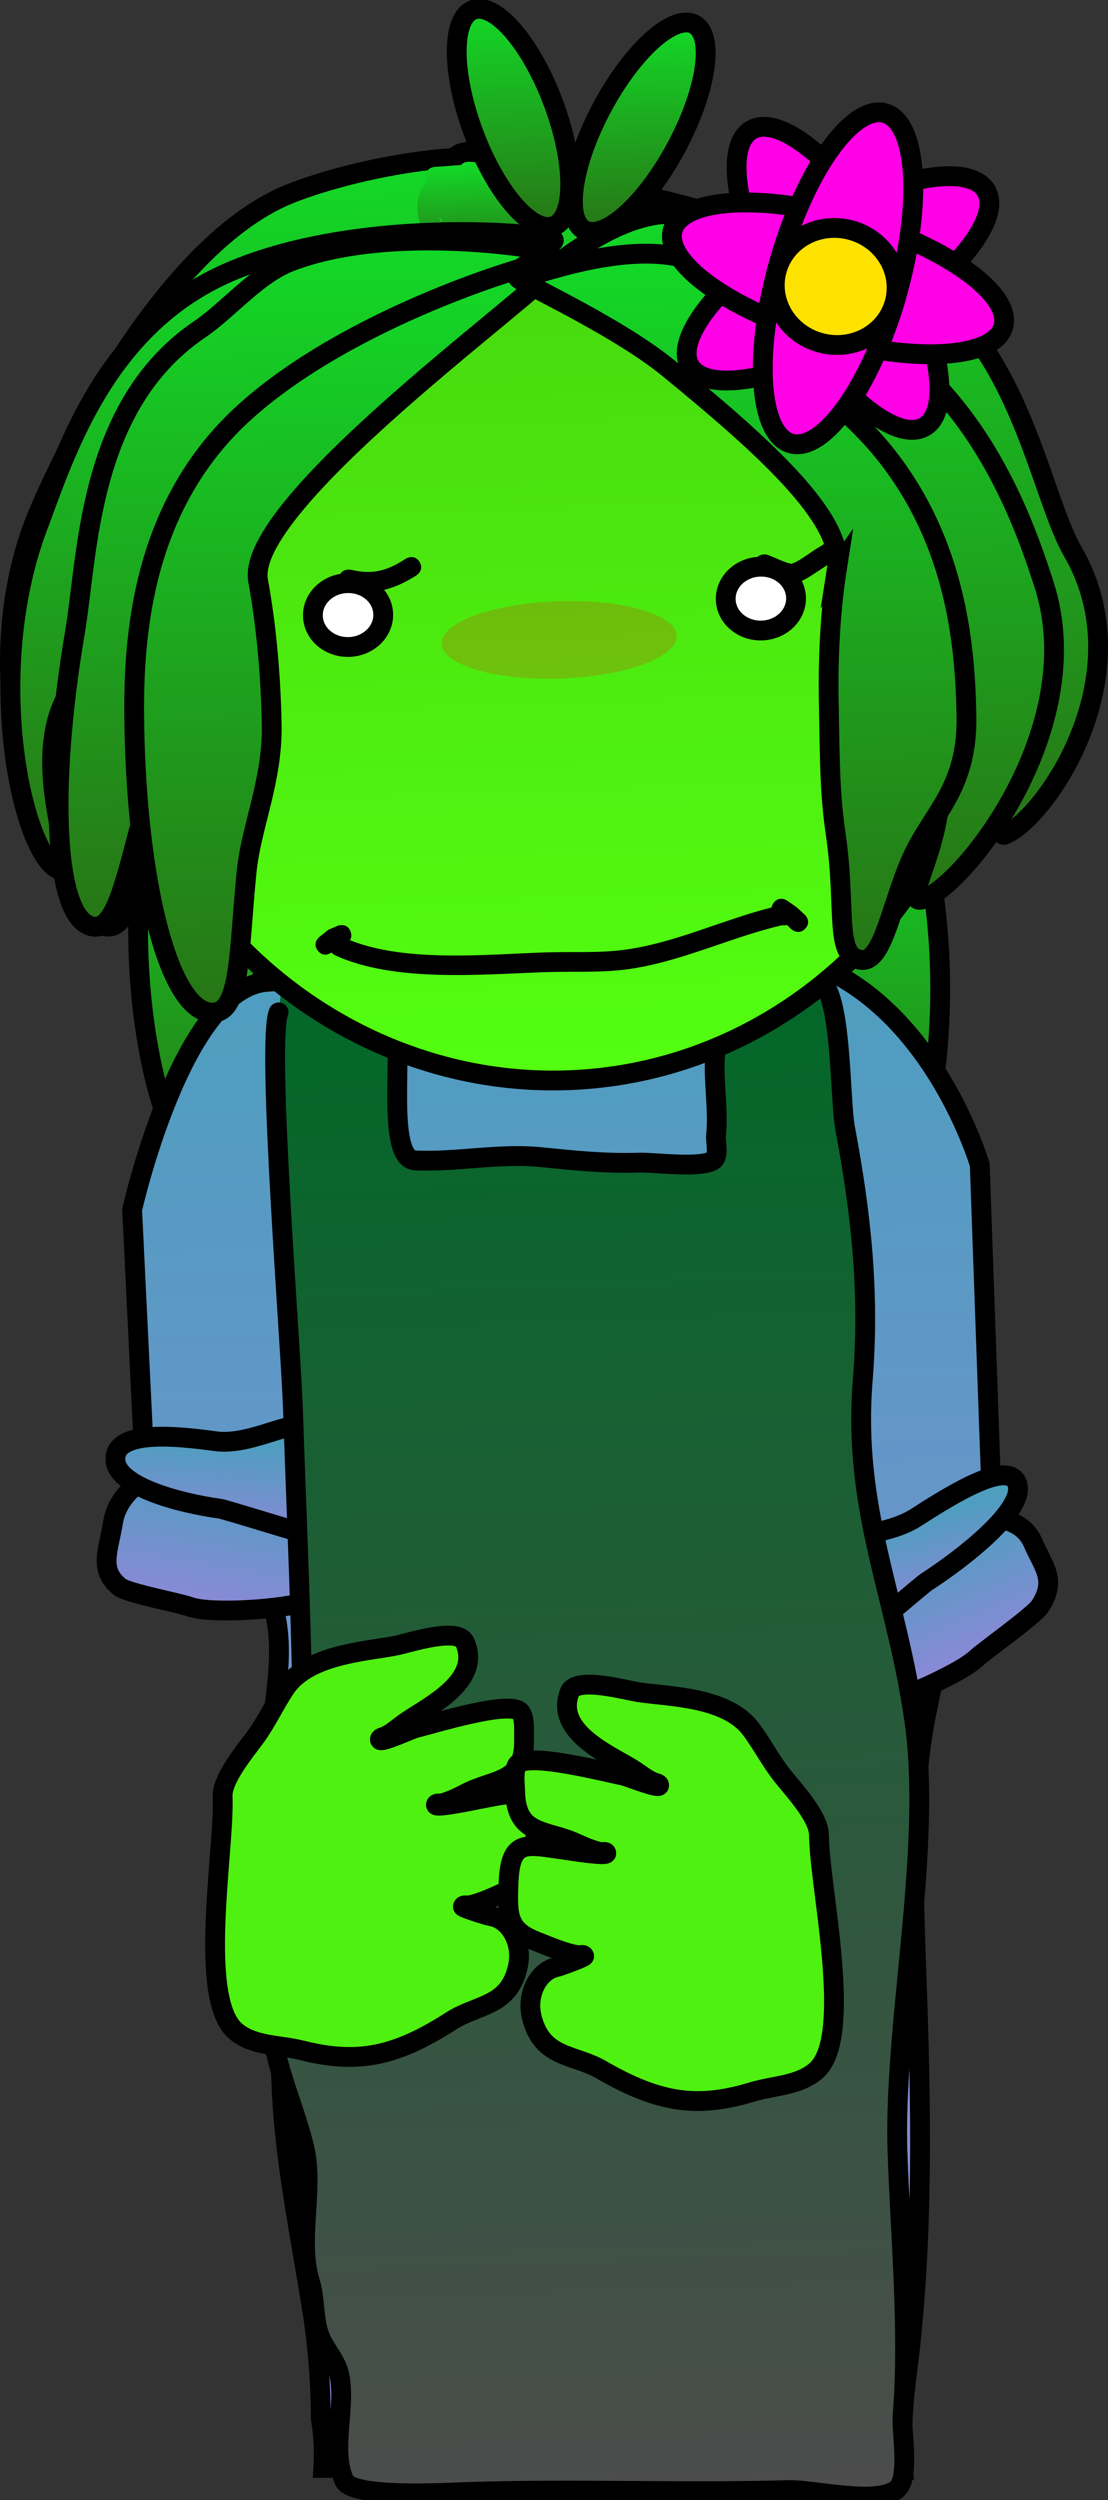 <svg version="1.1" xmlns="http://www.w3.org/2000/svg" xmlns:xlink="http://www.w3.org/1999/xlink" width="139.932" height="315.462" viewBox="0,0,139.932,315.462"><rect x="0" y="0" width="139.932" height="315.462" fill="#333333" stroke="none"/><defs><linearGradient x1="352.533" y1="134.467" x2="352.705" y2="194.76" gradientUnits="userSpaceOnUse" id="color-1"><stop offset="0" stop-color="#13d927"/><stop offset="1" stop-color="#277516"/></linearGradient><linearGradient x1="336.498" y1="142.018" x2="336.674" y2="203.709" gradientUnits="userSpaceOnUse" id="color-2"><stop offset="0" stop-color="#13d927"/><stop offset="1" stop-color="#277516"/></linearGradient><linearGradient x1="325.722" y1="152.908" x2="325.88" y2="208.605" gradientUnits="userSpaceOnUse" id="color-3"><stop offset="0" stop-color="#13d927"/><stop offset="1" stop-color="#277516"/></linearGradient><linearGradient x1="315.049" y1="146.035" x2="315.21" y2="202.33" gradientUnits="userSpaceOnUse" id="color-4"><stop offset="0" stop-color="#13d927"/><stop offset="1" stop-color="#277516"/></linearGradient><linearGradient x1="271.619" y1="130.056" x2="271.792" y2="190.621" gradientUnits="userSpaceOnUse" id="color-5"><stop offset="0" stop-color="#13d927"/><stop offset="1" stop-color="#277516"/></linearGradient><linearGradient x1="287.71" y1="142.083" x2="287.887" y2="204.073" gradientUnits="userSpaceOnUse" id="color-6"><stop offset="0" stop-color="#13d927"/><stop offset="1" stop-color="#277516"/></linearGradient><linearGradient x1="298.558" y1="156.051" x2="298.717" y2="211.932" gradientUnits="userSpaceOnUse" id="color-7"><stop offset="0" stop-color="#13d927"/><stop offset="1" stop-color="#277516"/></linearGradient><linearGradient x1="309.2" y1="152.167" x2="309.361" y2="208.624" gradientUnits="userSpaceOnUse" id="color-8"><stop offset="0" stop-color="#13d927"/><stop offset="1" stop-color="#277516"/></linearGradient><linearGradient x1="313.427" y1="161.104" x2="319.956" y2="353.919" gradientUnits="userSpaceOnUse" id="color-9"><stop offset="0" stop-color="#4d9ebf"/><stop offset="1" stop-color="#9087d9"/></linearGradient><linearGradient x1="270.843" y1="225.717" x2="267.772" y2="244.286" gradientUnits="userSpaceOnUse" id="color-10"><stop offset="0" stop-color="#4d9ebf"/><stop offset="1" stop-color="#9087d9"/></linearGradient><linearGradient x1="271.309" y1="222.231" x2="270.682" y2="235.106" gradientUnits="userSpaceOnUse" id="color-11"><stop offset="0" stop-color="#4d9ebf"/><stop offset="1" stop-color="#9087d9"/></linearGradient><linearGradient x1="361.032" y1="234.808" x2="367.885" y2="250.575" gradientUnits="userSpaceOnUse" id="color-12"><stop offset="0" stop-color="#4d9ebf"/><stop offset="1" stop-color="#9087d9"/></linearGradient><linearGradient x1="359.851" y1="231.794" x2="363.149" y2="243.45" gradientUnits="userSpaceOnUse" id="color-13"><stop offset="0" stop-color="#4d9ebf"/><stop offset="1" stop-color="#9087d9"/></linearGradient><linearGradient x1="315.107" y1="158.678" x2="321.804" y2="356.464" gradientUnits="userSpaceOnUse" id="color-14"><stop offset="0" stop-color="#006927"/><stop offset="1" stop-color="#4c4c4c"/></linearGradient><linearGradient x1="311.942" y1="72.846" x2="315.458" y2="176.688" gradientUnits="userSpaceOnUse" id="color-15"><stop offset="0" stop-color="#47d90f"/><stop offset="1" stop-color="#53ff10"/></linearGradient><linearGradient x1="279.14" y1="61.019" x2="280.757" y2="143.774" gradientUnits="userSpaceOnUse" id="color-16"><stop offset="0" stop-color="#13d927"/><stop offset="1" stop-color="#277516"/></linearGradient><linearGradient x1="341.215" y1="58.255" x2="342.941" y2="146.659" gradientUnits="userSpaceOnUse" id="color-17"><stop offset="0" stop-color="#13d927"/><stop offset="1" stop-color="#277516"/></linearGradient><linearGradient x1="304.954" y1="61.066" x2="305.193" y2="73.304" gradientUnits="userSpaceOnUse" id="color-18"><stop offset="0" stop-color="#13d927"/><stop offset="1" stop-color="#277516"/></linearGradient><linearGradient x1="279.138" y1="70.369" x2="280.678" y2="149.251" gradientUnits="userSpaceOnUse" id="color-19"><stop offset="0" stop-color="#13d927"/><stop offset="1" stop-color="#277516"/></linearGradient><linearGradient x1="281.326" y1="71.237" x2="282.99" y2="156.41" gradientUnits="userSpaceOnUse" id="color-20"><stop offset="0" stop-color="#13d927"/><stop offset="1" stop-color="#277516"/></linearGradient><linearGradient x1="287.417" y1="73.998" x2="289.244" y2="167.533" gradientUnits="userSpaceOnUse" id="color-21"><stop offset="0" stop-color="#13d927"/><stop offset="1" stop-color="#277516"/></linearGradient><linearGradient x1="343.586" y1="66.84" x2="345.296" y2="154.417" gradientUnits="userSpaceOnUse" id="color-22"><stop offset="0" stop-color="#13d927"/><stop offset="1" stop-color="#277516"/></linearGradient><linearGradient x1="337.205" y1="71.972" x2="338.963" y2="161.977" gradientUnits="userSpaceOnUse" id="color-23"><stop offset="0" stop-color="#13d927"/><stop offset="1" stop-color="#277516"/></linearGradient><linearGradient x1="324.554" y1="43.408" x2="325.062" y2="69.433" gradientUnits="userSpaceOnUse" id="color-24"><stop offset="0" stop-color="#13d927"/><stop offset="1" stop-color="#277516"/></linearGradient><linearGradient x1="308.648" y1="41.34" x2="309.191" y2="69.153" gradientUnits="userSpaceOnUse" id="color-25"><stop offset="0" stop-color="#13d927"/><stop offset="1" stop-color="#277516"/></linearGradient></defs><g transform="translate(-244.071,-40.366)"><g stroke-miterlimit="10"><g stroke="#000000" stroke-width="2.5" stroke-linecap="butt"><path d="M352.533,134.474c5.628,0.152 10.229,13.768 10.277,30.414c0.048,16.646 -4.476,30.017 -10.105,29.865c-5.628,-0.152 -10.229,-13.768 -10.277,-30.414c-0.048,-16.646 4.476,-30.017 10.105,-29.865z" fill="url(#color-1)"/><path d="M347.394,173.155c0.049,17.032 -4.751,30.708 -10.72,30.547c-5.969,-0.161 -10.848,-14.098 -10.896,-31.129c-0.049,-17.032 4.751,-30.708 10.72,-30.547c5.969,0.161 10.848,14.098 10.896,31.129z" fill="url(#color-2)"/><path d="M333.83,180.973c0.044,15.378 -3.515,27.747 -7.949,27.628c-4.434,-0.119 -8.065,-12.682 -8.108,-28.06c-0.044,-15.378 3.515,-27.747 7.949,-27.628c4.434,0.119 8.065,12.682 8.108,28.06z" fill="url(#color-3)"/><path d="M322.695,174.386c0.044,15.543 -3.307,28.052 -7.485,27.94c-4.178,-0.112 -7.602,-12.804 -7.646,-28.347c-0.044,-15.543 3.307,-28.052 7.485,-27.94c4.178,0.112 7.602,12.804 7.646,28.347z" fill="url(#color-4)"/><path d="M281.903,162.913c0.048,16.646 -4.479,28.987 -10.111,27.565c-5.632,-1.422 -10.236,-16.068 -10.283,-32.714c-0.048,-16.646 4.479,-28.987 10.111,-27.565c5.632,1.422 10.236,16.068 10.283,32.714z" fill="url(#color-5)"/><path d="M287.711,142.24c5.973,1.508 10.855,16.537 10.903,33.568c0.049,17.032 -4.754,29.616 -10.727,28.108c-5.973,-1.508 -10.855,-16.537 -10.903,-33.568c-0.049,-17.032 4.754,-29.616 10.727,-28.108z" fill="url(#color-6)"/><path d="M290.603,181.964c-0.044,-15.378 3.518,-26.936 7.955,-25.816c4.437,1.12 8.07,14.494 8.114,29.872c0.044,15.378 -3.518,26.936 -7.955,25.816c-4.437,-1.12 -8.07,-14.494 -8.114,-29.872z" fill="url(#color-7)"/><path d="M309.2,152.252c4.181,1.056 7.607,14.511 7.651,30.055c0.044,15.543 -3.309,27.288 -7.49,26.232c-4.181,-1.056 -7.607,-14.511 -7.651,-30.055c-0.044,-15.543 3.309,-27.288 7.49,-26.232z" fill="url(#color-8)"/></g><path d="M260.759,193.007c0,0 6.294,-27.95 16.988,-28.747c10.619,-0.791 35.805,-2.237 57.791,-3.874c23.847,-1.776 32.268,26.954 32.268,26.954l1.836,51.82c-6.974,3.911 -6.468,7.569 -8.412,16.595c-2.283,10.596 -1.786,23.438 -1.418,33.676c0.594,16.54 0.943,33.742 -1.163,50.148c-0.524,4.081 -0.877,8.324 -0.523,12.479l-73.224,-0.276c0.057,-0.874 0.071,-1.758 0.041,-2.652c-0.041,-1.208 -0.162,-2.395 -0.358,-3.555c-0,-5.099 -0.496,-9.928 -1.056,-13.484c-1.484,-9.425 -3.56,-19.175 -3.915,-28.673c-0.503,-13.473 -0.921,-26.949 -1.369,-40.423c-0.22,-6.603 2.24,-13.26 0.325,-19.925c-0.885,-3.08 -1.506,-6.353 -3.235,-9.055c-3.699,-5.779 -7.709,-9.447 -13.131,-11.241z" fill="url(#color-9)" stroke="#000000" stroke-width="2.5" stroke-linecap="butt"/><path d="M283.084,238.309c-0.364,2.2 2.745,3.146 0.229,4.017c-3.349,1.16 -12.725,1.753 -15.31,0.775c-1.207,-0.457 -7.857,-1.7 -8.825,-2.498c-2.665,-2.194 -1.434,-4.459 -0.812,-8.22c0.848,-5.127 7.948,-8.379 12.477,-6.666c4.529,1.714 13.09,7.464 12.242,12.592z" fill="url(#color-10)" stroke="#000000" stroke-width="2.5" stroke-linecap="butt"/><path d="M282.758,221.617c-0.154,3.153 2.616,12.712 -1.482,11.899c-0.522,-0.104 -8.807,-2.687 -9.383,-2.766c-5.092,-0.702 -13.423,-2.831 -13.25,-6.387c0.173,-3.555 7.574,-2.835 12.666,-2.133c5.092,0.702 11.622,-4.169 11.449,-0.614z" fill="url(#color-11)" stroke="#000000" stroke-width="2.5" stroke-linecap="butt"/><path d="M361.032,234.808c4.028,-3.77 11.584,-4.165 13.477,0.189c1.388,3.193 3.053,4.705 0.931,8.025c-0.771,1.206 -6.952,5.56 -8.026,6.565c-2.3,2.152 -11.505,6.112 -14.991,6.645c-2.619,0.401 0.195,-1.973 -0.617,-3.841c-1.892,-4.354 5.198,-13.813 9.227,-17.583z" fill="url(#color-12)" stroke="#000000" stroke-width="2.5" stroke-linecap="butt"/><path d="M359.851,231.794c4.785,-3.101 11.802,-7.33 12.713,-4.112c0.91,3.219 -6.714,9.203 -11.499,12.305c-0.541,0.351 -8.025,6.734 -8.51,7.082c-3.8,2.727 -3.114,-7.483 -3.921,-10.338c-0.91,-3.219 6.432,-1.835 11.217,-4.937z" fill="url(#color-13)" stroke="#000000" stroke-width="2.5" stroke-linecap="butt"/><path d="M280.167,160.452c0.517,-2.174 1.478,2.196 3.519,1.38c1.654,-0.661 9.899,6.481 10.262,7.582c1.098,3.332 -1.19,17.215 2.578,17.384c5.193,0.233 10.584,-0.94 15.739,-0.428c4.211,0.418 8.17,0.847 12.469,0.702c1.916,-0.064 7.97,0.768 9.442,-0.317c0.737,-0.543 0.244,-2.363 0.322,-3.079c0.675,-6.173 -2.639,-14.774 4.813,-15.028c1.399,-0.048 2.447,-4.906 3.804,-4.595c0.974,0.223 4.38,-0.142 5.017,0.59c2.216,2.548 2.057,14.833 2.655,18.005c2.057,10.921 3.128,20.85 2.24,31.907c-1.314,16.373 4.295,27.193 6.526,42.997c2.309,16.36 -2.682,38.226 -2.135,54.382c0.374,11.037 1.508,22.429 0.635,33.382c-0.153,1.921 1.005,7.969 -0.812,9.241c-2.749,1.924 -10.383,-0.066 -13.59,0.023c-13.586,0.378 -27.238,-0.213 -40.894,0.245c-2.593,0.087 -14.168,0.756 -15.189,-1.423c-1.815,-3.874 0.303,-9.459 -0.692,-13.558c-0.392,-1.613 -1.73,-3.017 -2.354,-4.521c-0.91,-2.192 -0.615,-4.836 -1.306,-7.076c-1.604,-5.205 0.512,-11.415 -0.676,-16.707c-1.436,-6.397 -5.196,-12.915 -4.057,-20.077c1.014,-6.375 3.726,-12.592 3.829,-19.152c0.285,-18.088 -0.636,-36.155 -1.249,-54.255c-0.28,-8.26 -3.36,-46.339 -1.808,-49.946" fill="url(#color-14)" stroke="#000000" stroke-width="2.5" stroke-linecap="round"/><path d="M368.397,121.464c0.944,27.866 -22.444,54.2 -52.68,55.215c-30.235,1.015 -55.869,-23.674 -56.812,-51.54c-0.944,-27.866 22.802,-51.278 53.038,-52.293c30.235,-1.015 55.511,20.752 56.455,48.618z" fill="url(#color-15)" stroke="#000000" stroke-width="2.5" stroke-linecap="butt"/><path d="M270.289,122.834c-1.086,6.988 -4.524,12.199 -5.995,17.621c-2.651,9.772 -3.679,17.35 -6.857,16.807c-4.941,-0.845 -5.828,-17.522 -2.783,-37.102c1.517,-9.757 4.917,-26.889 18.984,-36.505c14.163,-9.682 36.739,-12.2 39.217,-11.776c3.289,0.563 -40.931,22.061 -41.006,32.807c-0.038,5.396 -0.543,11.603 -1.561,18.149z" fill="#48d957" stroke="#000000" stroke-width="2.5" stroke-linecap="butt"/><g stroke-linecap="butt"><path d="M261.72,110.475c-2.508,6.053 -6.948,10.123 -9.508,14.714c-4.614,8.273 2.265,20.519 -0.732,19.498c-4.66,-1.589 -9.71,-22.34 -2.684,-39.3c3.501,-8.452 16.26,-34.413 32.012,-40.618c8.584,-3.382 24.504,-6.263 30.686,-3.388c5.24,2.437 1.338,10.446 2.41,10.811c3.102,1.058 -44.61,12.773 -46.905,22.351c-1.152,4.809 -2.93,10.264 -5.279,15.933z" fill="url(#color-16)" stroke="#000000" stroke-width="2.5"/><path d="M362.932,90.908c-2.154,-5.73 -15.02,-9.68 -29.957,-13.539c-8.575,-2.215 -22.556,-2.127 -21.372,-2.531c0.348,-0.119 -2.326,-2.38 -5.078,-5.148c-0.73,-0.734 -1.465,-1.504 -2.151,-2.279c-2.706,-3.059 -4.643,-6.198 -2.433,-7.543c2.822,-1.718 10.467,3.619 13.781,3.647c8.392,0.071 30.346,7.452 38.868,10.056c17.587,5.375 20.367,28.461 24.951,36.372c9.2,15.876 -3.803,34.113 -8.678,35.775c-0.775,0.264 -0.326,-9.207 -0.251,-10.023c0.229,-2.485 7.476,-8.072 3.135,-13.872c-3.201,-4.276 -0.315,-10.292 -3.598,-15.958c-3.075,-5.307 -5.514,-10.428 -7.217,-14.958z" fill="url(#color-17)" stroke="#000000" stroke-width="2.5"/><path d="M298.094,63.267c-0.138,-0.158 -0.234,-0.379 -0.24,-0.686c-0.022,-1.13 1.228,-1.172 1.228,-1.172c2.876,-0.097 8.118,-1.05 10.452,0.906c0.815,0.683 1.427,1.925 1.916,3.278l0.302,0.024c0.626,0.041 1.122,0.504 1.133,1.086c0.009,0.47 -0.3,0.884 -0.749,1.069c0.268,0.944 0.497,1.826 0.714,2.489c0.227,0.695 0.892,1.521 0.451,2.139c-0.787,1.104 -5.412,0.664 -6.645,0.568c-0.432,-0.037 -0.902,-0.084 -1.394,-0.143l-1.123,0.232c-0.518,-0.306 -1.309,-0.448 -1.831,-0.751c-1.694,-0.416 -3.29,-1.066 -4.218,-2.106c-1.564,-1.754 -1.92,-5.237 0.005,-6.931zM307.808,63.981c-0.003,-0.003 -0.007,-0.006 -0.01,-0.009c-0.543,-0.489 -1.599,-0.669 -2.812,-0.698c0.039,0.037 0.076,0.076 0.109,0.118c1.039,0.027 2.006,0.214 2.713,0.59zM299.876,68.093c-0.144,-0.123 -0.273,-0.244 -0.387,-0.363c0.101,0.265 0.227,0.519 0.376,0.75c-0.02,-0.095 -0.023,-0.194 -0.008,-0.296c0.005,-0.031 0.011,-0.061 0.019,-0.091z" fill="url(#color-18)" stroke="none" stroke-width="0.5"/><path d="M261.76,112.516c-2.496,6.656 -6.928,11.122 -9.48,16.168c-4.598,9.093 2.306,22.601 -0.693,21.465c-4.663,-1.765 -9.755,-24.63 -2.761,-43.281c3.485,-9.294 8.503,-25.411 24.245,-32.19c15.848,-6.825 38.463,-5.024 40.802,-4.138c3.104,1.175 -44.588,13.913 -46.864,24.45c-1.143,5.291 -2.91,11.291 -5.248,17.525z" fill="url(#color-19)" stroke="#000000" stroke-width="2.5"/><path d="M269.13,122.849c-1.186,6.989 -4.697,12.201 -6.246,17.625c-2.79,9.774 -3.927,17.353 -7.096,16.81c-4.928,-0.845 -5.576,-17.525 -2.252,-37.109c1.656,-9.759 1.537,-28.625 15.739,-38.243c3.696,-2.503 7.277,-6.981 11.592,-8.599c12.379,-4.643 29.717,-1.763 31.551,-1.449c3.281,0.563 -41.239,22.065 -41.468,32.813c-0.115,5.397 -0.709,11.606 -1.821,18.152z" fill="url(#color-20)" stroke="#000000" stroke-width="2.5"/><path d="M278.386,131.76c0.138,7.073 -2.589,12.886 -3.158,18.504c-1.026,10.123 -0.714,17.763 -4.239,17.882c-5.481,0.184 -9.559,-15.984 -9.946,-35.804c-0.193,-9.876 0.262,-27.369 13.615,-39.679c13.444,-12.394 37.292,-19.489 40.041,-19.581c3.649,-0.122 -39.961,30.015 -38.03,40.566c0.97,5.298 1.587,11.487 1.717,18.112z" fill="url(#color-21)" stroke="#000000" stroke-width="2.5"/><path d="M356.471,100.52c-1.028,-6.433 -12.361,-12.536 -25.643,-18.847c-7.625,-3.623 -20.691,-5.58 -19.517,-5.838c1.259,-0.276 10.825,-9.759 19.254,-8.351c7.821,1.307 13.584,9.275 21.092,13.305c15.496,8.317 21.366,24.286 24.289,33.403c5.865,18.296 -10.653,38.633 -15.489,39.692c-3.11,0.681 5.234,-10.444 1.171,-19.514c-2.254,-5.034 1.107,-10.297 -0.986,-16.826c-1.961,-6.116 -3.359,-11.941 -4.171,-17.025z" fill="url(#color-22)" stroke="#000000" stroke-width="2.5"/><path d="M349.773,112.096c0.975,-6.223 -9.139,-15.34 -21.262,-25.252c-6.96,-5.69 -20.254,-11.54 -18.92,-11.412c1.43,0.137 14.675,-5.599 23.204,-1.692c7.914,3.626 11.491,12.726 18.196,18.754c13.837,12.44 14.955,28.917 15.136,38.191c0.177,9.046 -4.17,12.175 -6.723,17.595c-2.7,5.73 -3.693,13.487 -6.517,13.216c-3.534,-0.34 -1.866,-6.337 -3.277,-15.922c-0.783,-5.319 -0.74,-9.918 -0.869,-16.56c-0.121,-6.221 0.262,-12.001 1.033,-16.919z" fill="url(#color-23)" stroke="#000000" stroke-width="2.5"/><path d="M329.531,58.871c-3.826,7.172 -9.042,11.89 -11.65,10.536c-2.609,-1.353 -1.622,-8.265 2.204,-15.437c3.826,-7.172 9.042,-11.89 11.65,-10.536c2.609,1.353 1.622,8.265 -2.204,15.437z" fill="url(#color-24)" stroke="#000000" stroke-width="2.5"/><path d="M313.942,53.317c2.824,7.528 2.865,14.494 0.091,15.56c-2.774,1.066 -7.311,-4.173 -10.135,-11.701c-2.824,-7.528 -2.865,-14.494 -0.091,-15.56c2.774,-1.066 7.311,4.173 10.135,11.701z" fill="url(#color-25)" stroke="#000000" stroke-width="2.5"/></g><g stroke="#000000" stroke-width="2.5" stroke-linecap="butt"><path d="M356.576,71.629c6.038,10.342 7.946,20.454 4.262,22.586c-3.684,2.132 -11.565,-4.523 -17.603,-14.864c-6.038,-10.342 -7.946,-20.454 -4.262,-22.586c3.684,-2.132 11.565,4.523 17.603,14.864z" fill="#ff00e7"/><path d="M353.851,82.091c-10.324,6.117 -20.46,8.12 -22.639,4.474c-2.179,-3.646 4.424,-11.56 14.749,-17.677c10.324,-6.117 20.46,-8.12 22.639,-4.474c2.179,3.646 -4.424,11.56 -14.749,17.677z" fill="#ff00e7"/><path d="M352.086,68.121c11.524,3.381 19.89,9.42 18.686,13.49c-1.204,4.07 -11.523,4.628 -23.047,1.248c-11.524,-3.381 -19.89,-9.42 -18.686,-13.49c1.204,-4.07 11.523,-4.628 23.047,-1.248z" fill="#ff00e7"/><path d="M357.328,77.585c-3.278,11.508 -9.258,19.899 -13.357,18.742c-4.099,-1.157 -4.766,-11.425 -1.488,-22.933c3.278,-11.508 9.258,-19.899 13.357,-18.742c4.099,1.157 4.766,11.425 1.488,22.933z" fill="#ff00e7"/><path d="M357.036,78.612c-1.114,3.912 -5.34,6.144 -9.44,4.987c-4.099,-1.157 -6.52,-5.267 -5.406,-9.178c1.114,-3.912 5.34,-6.144 9.44,-4.987c4.099,1.157 6.52,5.267 5.406,9.178z" fill="#ffe300"/></g><path d="M344.604,115.752c0.075,2.224 -1.851,4.093 -4.303,4.176c-2.452,0.082 -4.5,-1.654 -4.575,-3.878c-0.075,-2.224 1.851,-4.093 4.303,-4.176c2.452,-0.082 4.5,1.654 4.575,3.878z" fill="#ffffff" stroke="#000000" stroke-width="2.5" stroke-linecap="butt"/><path d="M292.467,117.83c0.075,2.224 -1.851,4.093 -4.303,4.176c-2.452,0.082 -4.5,-1.654 -4.575,-3.878c-0.075,-2.224 1.851,-4.094 4.303,-4.176c2.452,-0.082 4.5,1.654 4.575,3.878z" fill="#ffffff" stroke="#000000" stroke-width="2.5" stroke-linecap="butt"/><path d="M329.534,120.605c0.091,2.696 -6.483,5.104 -14.685,5.379c-8.202,0.275 -14.924,-1.687 -15.015,-4.382c-0.091,-2.696 6.483,-5.104 14.685,-5.379c8.202,-0.275 14.924,1.687 15.015,4.382z" fill-opacity="0.184" fill="#ff0505" stroke="none" stroke-width="0" stroke-linecap="butt"/><path d="M349.809,109.378c0.702,1.03 -0.333,1.729 -0.333,1.729l-0.62,0.41c-1.161,0.61 -3.05,2.169 -4.263,2.41c-1.512,0.3 -2.789,-0.892 -4.196,-1.139c0,0 -1.228,-0.234 -0.992,-1.457c0.235,-1.222 1.463,-0.988 1.463,-0.988c0.5,0.101 2.83,1.281 3.22,1.145c1.138,-0.395 2.476,-1.582 3.602,-2.173l0.383,-0.268c0,0 1.034,-0.699 1.736,0.331z" fill="#000000" stroke="none" stroke-width="0.5" stroke-linecap="butt"/><path d="M297.049,111.26c0.663,1.055 -0.397,1.715 -0.397,1.715l-0.219,0.137c-2.889,1.781 -5.305,2.334 -8.595,1.579c0,0 -1.218,-0.28 -0.937,-1.492c0.281,-1.213 1.499,-0.933 1.499,-0.933c2.63,0.604 4.36,0.214 6.708,-1.264l0.219,-0.137c0,0 1.06,-0.66 1.723,0.395z" fill="#000000" stroke="none" stroke-width="0.5" stroke-linecap="butt"/><path d="M345.768,157.546c-0.854,0.909 -1.767,0.059 -1.767,0.059l-0.549,-0.523c-0.18,0.05 -0.315,0.055 -0.315,0.055l-0.333,-0.013c-6.594,1.545 -12.795,4.657 -19.564,5.561c-3.319,0.443 -6.866,0.237 -10.215,0.349c-8.182,0.275 -19.085,1.324 -26.612,-2.112c0,0 -0.258,-0.118 -0.472,-0.364c-0.184,0.129 -1.027,0.642 -1.721,-0.217c-0.783,-0.97 0.191,-1.75 0.191,-1.75c0.375,-0.3 0.75,-0.6 1.124,-0.9l1.204,-0.513c0,0 1.172,-0.433 1.607,0.734c0.179,0.481 0.086,0.838 -0.087,1.09c7.115,2.837 17.195,1.795 24.682,1.544c3.265,-0.11 6.734,0.104 9.969,-0.329c6.431,-0.86 12.357,-3.766 18.603,-5.342c0.029,-0.169 0.102,-0.353 0.239,-0.547c0.716,-1.02 1.741,-0.307 1.741,-0.307c0.394,0.274 0.788,0.548 1.183,0.823l1.032,0.943c0,0 0.913,0.85 0.06,1.759z" fill="#000000" stroke="none" stroke-width="0.5" stroke-linecap="butt"/><path d="M272.184,267.041c-0.054,-2.297 2.883,-5.733 4.224,-7.586c1.376,-1.903 2.398,-4.145 3.711,-6.088c2.857,-4.23 10.001,-4.589 13.859,-5.331c1.702,-0.327 7.923,-2.44 8.81,-0.422c2.123,4.831 -4.47,8.015 -7.359,9.98c-0.962,0.654 -1.722,1.395 -2.681,1.85c-0.244,0.115 -0.748,0.179 -0.696,0.457c0.081,0.44 4.062,-1.374 4.46,-1.468c2.175,-0.512 12.24,-3.679 13.339,-1.967c0.534,0.831 0.374,2.338 0.399,3.38c0.136,5.545 -3.685,4.901 -7.421,6.85c-0.933,0.487 -1.981,0.97 -2.953,1.24c-0.251,0.07 -0.722,-0.118 -0.756,0.177c-0.049,0.433 4.814,-0.593 5.261,-0.679c0.252,-0.049 0.505,-0.097 0.757,-0.146c4.232,-0.814 6.052,-1.359 6.504,4.075c0.333,4.005 0.434,5.853 -3.214,7.468c-1.63,0.721 -3.474,1.653 -5.138,1.979c-0.252,0.049 -0.704,-0.148 -0.757,0.147c-0.028,0.152 3.155,1.152 3.464,1.194c2.312,0.311 4.115,3.18 3.505,6.214c-1.055,5.245 -5.103,4.862 -8.426,6.997c-7.037,4.521 -11.845,5.506 -18.89,3.728c-2.809,-0.709 -6.011,-0.494 -8.289,-2.36c-4.866,-3.984 -1.543,-22.5 -1.7,-29.232z" fill="#4ff110" stroke="#000000" stroke-width="2.5" stroke-linecap="round"/><path d="M347.51,272.319c0.162,6.732 4.36,25.07 -0.312,29.28c-2.187,1.971 -5.395,1.908 -8.168,2.75c-6.952,2.11 -11.802,1.354 -19.045,-2.828c-3.421,-1.975 -7.446,-1.4 -8.749,-6.589c-0.754,-3.001 0.912,-5.953 3.206,-6.373c0.307,-0.056 3.439,-1.206 3.404,-1.357c-0.068,-0.291 -0.509,-0.073 -0.763,-0.111c-1.678,-0.246 -3.564,-1.09 -5.226,-1.733c-3.72,-1.44 -3.708,-3.29 -3.565,-7.307c0.194,-5.45 2.038,-4.991 6.303,-4.379c0.254,0.037 0.509,0.073 0.763,0.11c0.45,0.065 5.357,0.859 5.287,0.429c-0.048,-0.293 -0.509,-0.083 -0.764,-0.141c-0.984,-0.223 -2.054,-0.657 -3.009,-1.099c-3.825,-1.769 -7.611,-0.945 -7.738,-6.49c-0.024,-1.042 -0.255,-2.54 0.239,-3.395c1.017,-1.762 11.221,0.924 13.417,1.332c0.403,0.075 4.465,1.698 4.525,1.255c0.038,-0.28 -0.468,-0.32 -0.717,-0.424c-0.98,-0.408 -1.774,-1.112 -2.766,-1.72c-2.98,-1.826 -9.717,-4.693 -7.825,-9.619c0.79,-2.057 7.105,-0.243 8.82,0.004c3.888,0.558 11.042,0.578 14.096,4.668c1.403,1.879 2.53,4.07 3.995,5.905c1.427,1.787 4.524,5.08 4.579,7.377z" fill="#4ff110" stroke="#000000" stroke-width="2.5" stroke-linecap="round"/></g></g></svg>